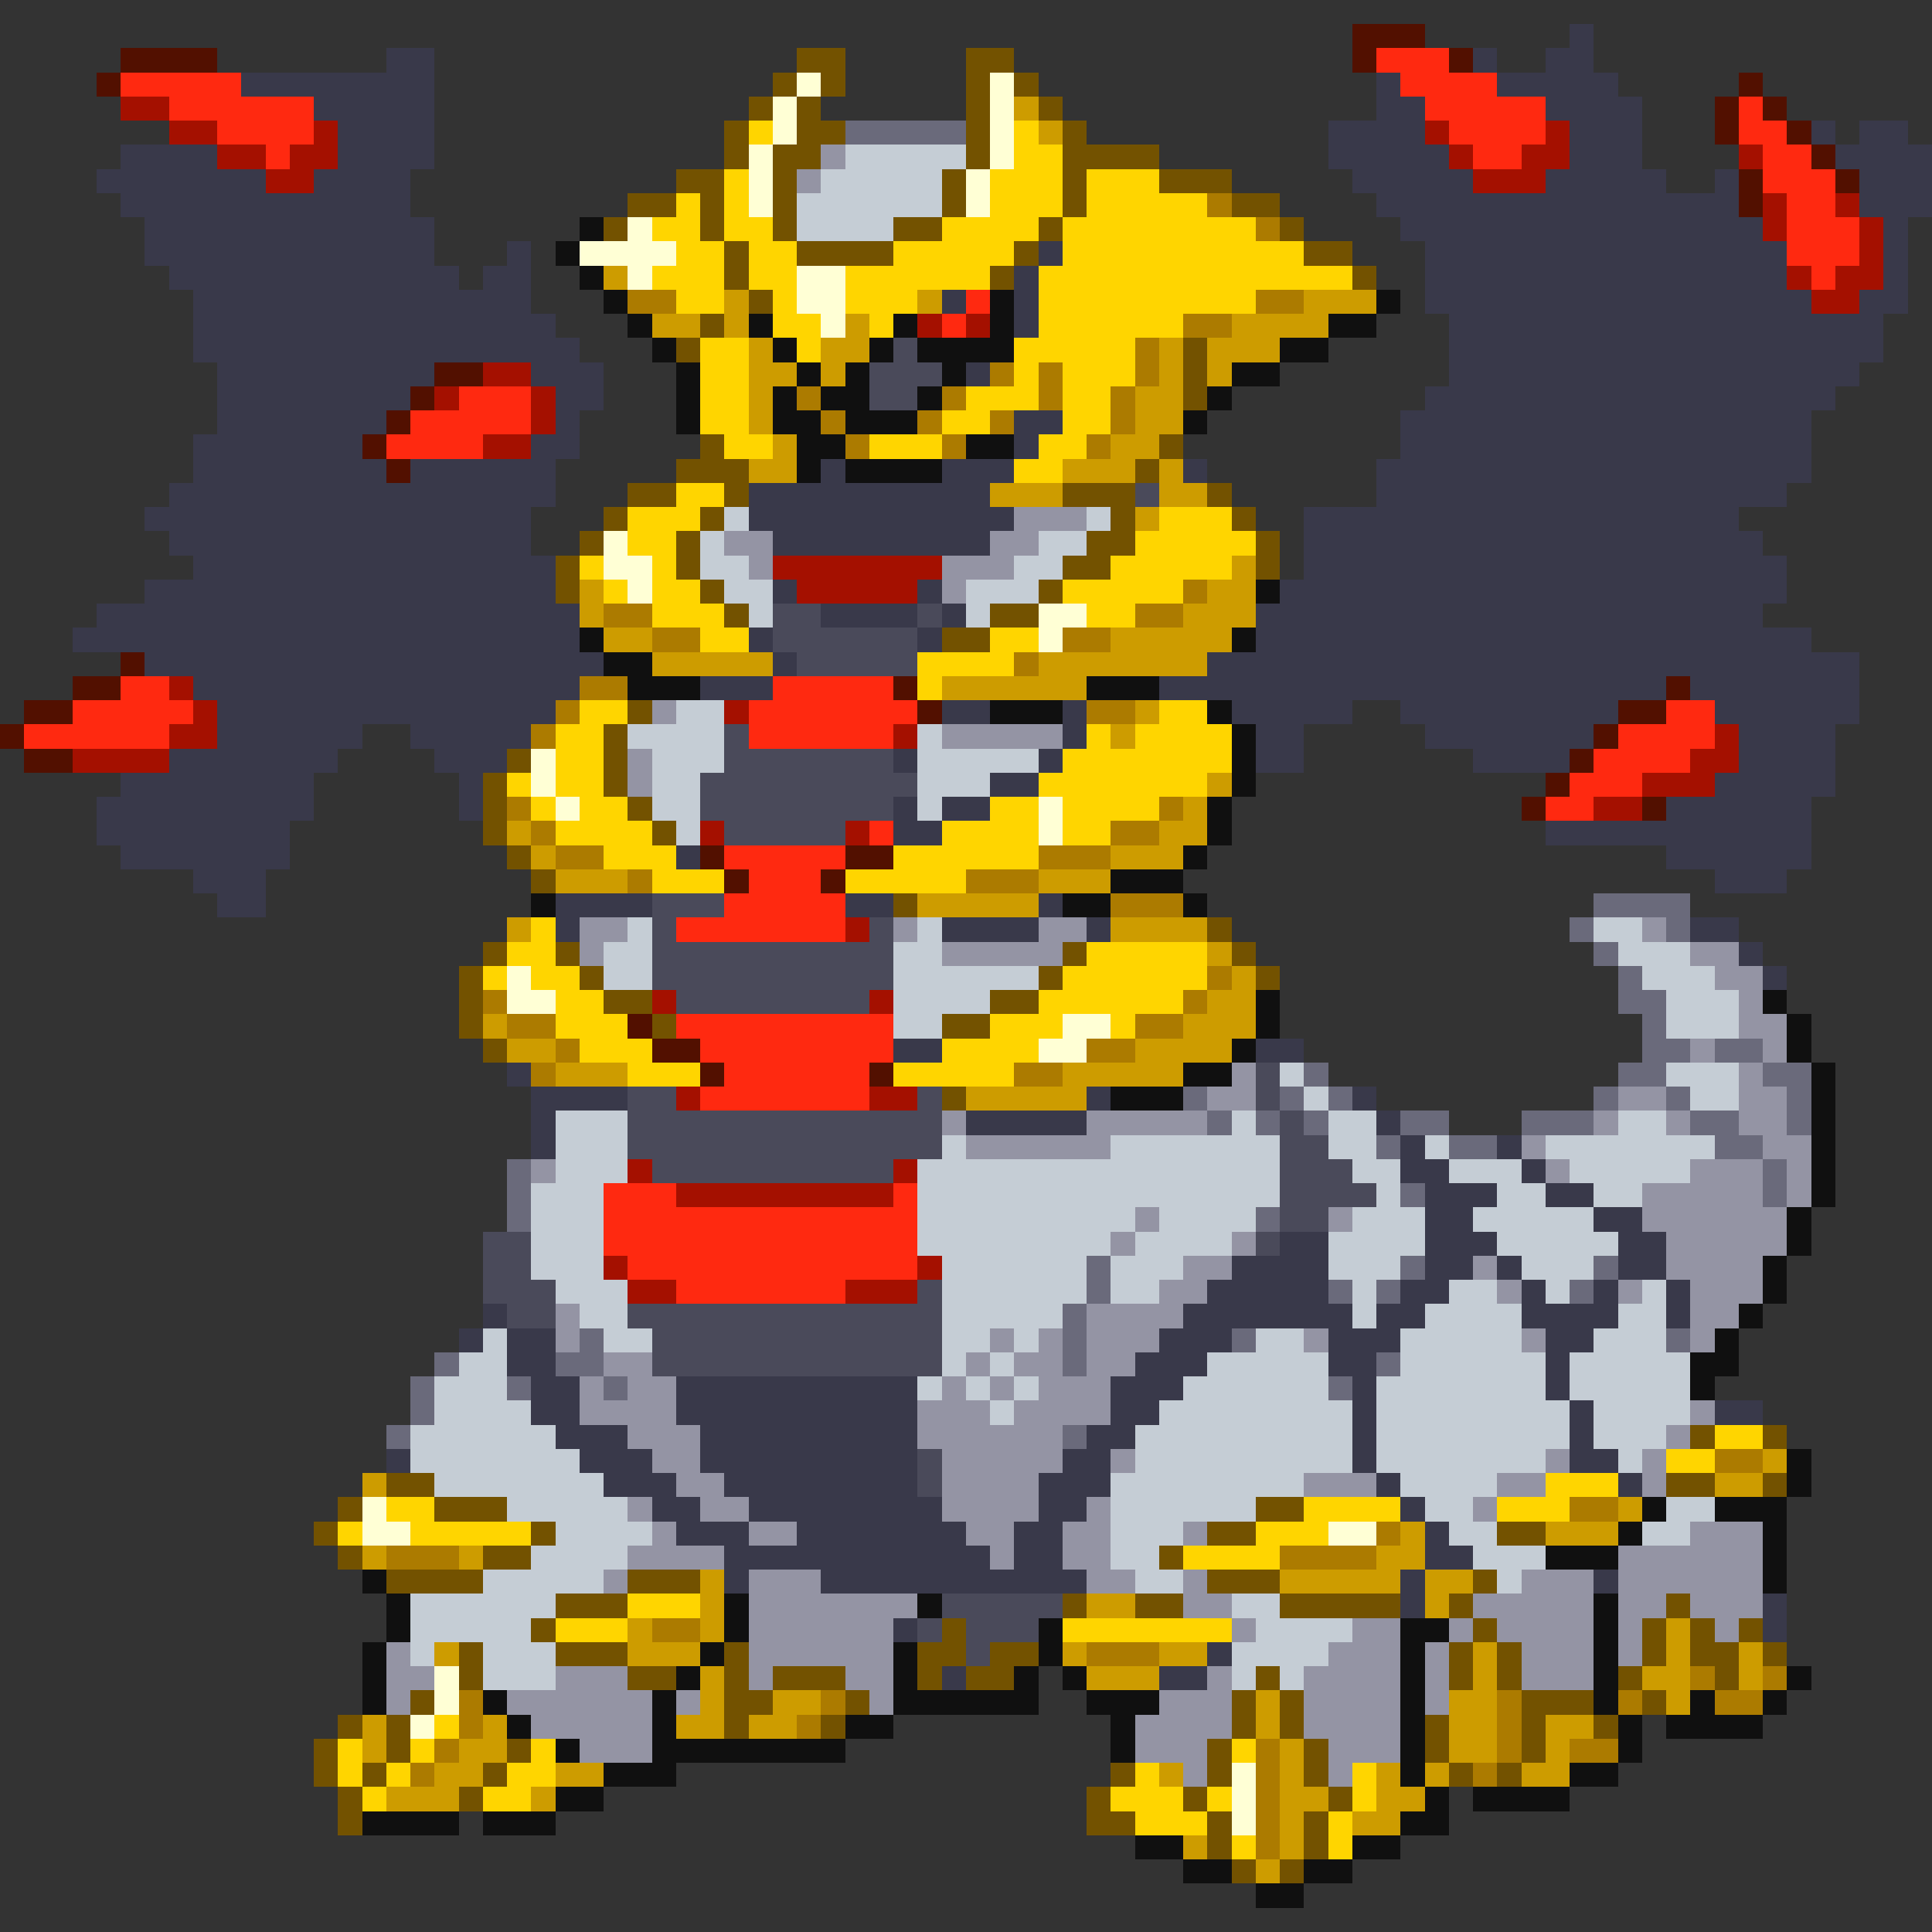 <svg xmlns="http://www.w3.org/2000/svg" viewBox="0 -0.5 80 80" shape-rendering="crispEdges">
<rect x="0" y="-0.5" width="80" height="80" fill="#333333" stroke="none"/>
<path stroke="#521000" d="M56 1h3M5 2h4M56 2h1M60 2h1M4 3h1M72 3h1M71 4h1M73 4h1M71 5h1M74 5h1M75 6h1M72 7h1M76 7h1M72 8h1M18 15h2M17 16h1M16 17h1M15 18h1M16 19h1M5 27h1M3 28h2M37 28h1M69 28h1M1 29h2M38 29h1M67 29h2M0 30h1M66 30h1M1 31h2M65 31h1M64 32h1M63 33h1M68 33h1M29 35h1M35 35h2M30 36h1M34 36h1M26 42h1M27 43h2M29 44h1M36 44h1" />
<path stroke="#39394a" d="M65 1h1M16 2h2M61 2h1M64 2h2M10 3h8M57 3h1M62 3h5M13 4h5M57 4h2M64 4h4M14 5h4M55 5h4M65 5h3M75 5h1M77 5h2M5 6h4M14 6h4M55 6h5M65 6h3M76 6h4M4 7h7M13 7h4M56 7h5M64 7h5M71 7h1M77 7h3M5 8h12M57 8h15M77 8h3M6 9h12M58 9h15M78 9h1M6 10h12M21 10h1M43 10h1M59 10h15M78 10h1M7 11h12M20 11h2M42 11h1M59 11h15M78 11h1M8 12h14M39 12h1M42 12h1M59 12h16M77 12h2M8 13h15M42 13h1M60 13h18M8 14h16M60 14h18M9 15h9M22 15h3M40 15h1M60 15h17M9 16h8M23 16h2M59 16h17M9 17h7M23 17h1M42 17h2M58 17h17M8 18h7M22 18h2M42 18h1M58 18h17M8 19h8M17 19h6M34 19h1M39 19h3M49 19h1M57 19h18M7 20h16M31 20h10M57 20h17M6 21h16M31 21h11M54 21h18M7 22h15M32 22h9M54 22h19M8 23h15M54 23h20M6 24h17M32 24h1M38 24h1M53 24h21M4 25h20M34 25h4M39 25h1M52 25h21M3 26h21M31 26h1M38 26h1M52 26h23M6 27h19M32 27h1M50 27h27M8 28h16M29 28h3M48 28h21M70 28h7M9 29h14M39 29h2M44 29h1M51 29h5M58 29h9M71 29h6M9 30h6M17 30h5M44 30h1M52 30h2M59 30h7M72 30h4M7 31h7M18 31h3M37 31h1M43 31h1M52 31h2M61 31h4M72 31h4M5 32h8M19 32h1M41 32h2M71 32h5M4 33h9M19 33h1M37 33h1M39 33h2M69 33h6M4 34h8M37 34h2M64 34h11M5 35h7M28 35h1M69 35h6M8 36h3M71 36h3M9 37h2M23 37h4M35 37h2M43 37h1M23 38h1M39 38h4M45 38h1M70 38h2M72 39h1M73 40h1M37 43h2M52 43h2M21 44h1M22 45h4M45 45h1M56 45h1M22 46h1M40 46h5M57 46h1M22 47h1M58 47h1M62 47h1M58 48h2M63 48h1M59 49h3M64 49h2M59 50h2M66 50h2M53 51h2M59 51h3M67 51h2M51 52h4M59 52h2M62 52h1M67 52h2M50 53h5M58 53h2M63 53h1M66 53h1M69 53h1M20 54h1M49 54h7M57 54h2M63 54h4M69 54h1M19 55h1M21 55h2M48 55h3M55 55h3M64 55h2M21 56h2M47 56h3M55 56h2M64 56h1M22 57h2M28 57h10M46 57h3M56 57h1M64 57h1M22 58h2M28 58h10M46 58h2M56 58h1M65 58h1M71 58h2M23 59h3M29 59h9M45 59h2M56 59h1M65 59h1M16 60h1M24 60h3M29 60h9M44 60h2M56 60h1M65 60h2M25 61h3M30 61h8M43 61h3M57 61h1M67 61h1M27 62h2M31 62h8M43 62h2M58 62h1M28 63h3M33 63h7M42 63h2M59 63h1M30 64h11M42 64h2M59 64h2M30 65h1M34 65h11M58 65h1M66 65h1M58 66h1M73 66h1M37 67h1M73 67h1M50 68h1M39 69h1M48 69h2" />
<path stroke="#735200" d="M33 2h2M40 2h2M32 3h1M34 3h1M40 3h1M42 3h1M31 4h1M33 4h1M40 4h1M43 4h1M30 5h1M33 5h2M40 5h1M44 5h1M30 6h1M32 6h2M40 6h1M44 6h4M28 7h2M32 7h1M39 7h1M44 7h1M48 7h3M26 8h2M29 8h1M32 8h1M39 8h1M44 8h1M51 8h2M25 9h1M29 9h1M32 9h1M37 9h2M43 9h1M53 9h1M30 10h1M33 10h4M42 10h1M54 10h2M30 11h1M41 11h1M56 11h1M31 12h1M29 13h1M28 14h1M49 14h1M49 15h1M49 16h1M29 18h1M48 18h1M28 19h3M47 19h1M26 20h2M30 20h1M44 20h3M50 20h1M25 21h1M29 21h1M46 21h1M51 21h1M24 22h1M28 22h1M45 22h2M52 22h1M23 23h1M28 23h1M44 23h2M52 23h1M23 24h1M29 24h1M43 24h1M30 25h1M41 25h2M39 26h2M26 29h1M25 30h1M21 31h1M25 31h1M20 32h1M25 32h1M20 33h1M26 33h1M20 34h1M27 34h1M21 35h1M22 36h1M37 37h1M50 38h1M20 39h1M23 39h1M44 39h1M51 39h1M19 40h1M24 40h1M43 40h1M52 40h1M19 41h1M25 41h2M41 41h2M19 42h1M27 42h1M39 42h2M20 43h1M39 45h1M70 59h1M73 59h1M16 61h2M69 61h2M73 61h1M14 62h1M18 62h3M52 62h2M13 63h1M22 63h1M50 63h2M62 63h2M14 64h1M20 64h2M48 64h1M16 65h4M26 65h3M50 65h3M61 65h1M23 66h3M44 66h1M47 66h2M53 66h5M60 66h1M69 66h1M22 67h1M39 67h1M61 67h1M68 67h1M70 67h1M72 67h1M19 68h1M23 68h3M30 68h1M38 68h2M41 68h2M60 68h1M62 68h1M68 68h1M70 68h2M73 68h1M19 69h1M26 69h2M30 69h1M32 69h3M38 69h1M40 69h2M52 69h1M60 69h1M62 69h1M67 69h1M71 69h1M17 70h1M30 70h2M35 70h1M51 70h1M53 70h1M63 70h3M68 70h1M14 71h1M16 71h1M30 71h1M34 71h1M51 71h1M53 71h1M59 71h1M63 71h1M66 71h1M13 72h1M16 72h1M21 72h1M50 72h1M54 72h1M59 72h1M63 72h1M13 73h1M15 73h1M20 73h1M46 73h1M50 73h1M54 73h1M60 73h1M62 73h1M14 74h1M19 74h1M45 74h1M49 74h1M55 74h1M14 75h1M45 75h2M50 75h1M54 75h1M50 76h1M54 76h1M51 77h1M53 77h1" />
<path stroke="#ff2910" d="M57 2h3M5 3h5M58 3h4M7 4h6M59 4h5M72 4h1M9 5h4M60 5h4M72 5h2M11 6h1M61 6h2M73 6h2M73 7h3M74 8h2M74 9h3M74 10h3M75 11h1M40 12h1M39 13h1M19 16h3M17 17h5M16 18h4M5 28h2M32 28h5M3 29h5M31 29h7M69 29h2M1 30h6M31 30h6M67 30h4M66 31h4M65 32h3M64 33h2M36 34h1M30 35h5M31 36h3M30 37h5M28 38h7M28 42h9M29 43h8M30 44h6M29 45h7M25 49h3M37 49h1M25 50h13M25 51h13M26 52h12M28 53h7" />
<path stroke="#ffffd5" d="M33 3h1M41 3h1M32 4h1M41 4h1M32 5h1M41 5h1M31 6h1M41 6h1M31 7h1M40 7h1M31 8h1M40 8h1M26 9h1M24 10h4M26 11h1M33 11h2M33 12h2M34 13h1M25 22h1M25 23h2M26 24h1M43 25h2M43 26h1M22 31h1M22 32h1M23 33h1M43 33h1M43 34h1M21 40h1M21 41h2M44 42h2M43 43h2M15 62h1M15 63h2M55 63h2M18 69h1M18 70h1M17 71h1M51 73h1M51 74h1M51 75h1" />
<path stroke="#a41000" d="M5 4h2M7 5h2M13 5h1M59 5h1M64 5h1M9 6h2M12 6h2M60 6h1M63 6h2M72 6h1M11 7h2M61 7h3M73 8h1M76 8h1M73 9h1M77 9h1M77 10h1M74 11h1M76 11h2M75 12h2M38 13h1M40 13h1M20 15h2M18 16h1M22 16h1M22 17h1M20 18h2M32 23h7M33 24h5M7 28h1M8 29h1M30 29h1M7 30h2M37 30h1M71 30h1M3 31h4M70 31h2M68 32h3M66 33h2M29 34h1M35 34h1M35 38h1M27 41h1M36 41h1M28 45h1M36 45h2M26 48h1M37 48h1M28 49h9M25 52h1M38 52h1M26 53h2M35 53h3" />
<path stroke="#cd9c00" d="M42 4h1M43 5h1M25 11h1M30 12h1M38 12h1M54 12h3M27 13h2M30 13h1M35 13h1M51 13h4M31 14h1M34 14h2M48 14h1M50 14h3M31 15h2M34 15h1M48 15h1M50 15h1M31 16h1M47 16h2M31 17h1M47 17h2M32 18h1M46 18h2M31 19h2M44 19h3M48 19h1M41 20h3M48 20h2M47 21h1M51 23h1M24 24h1M50 24h2M24 25h1M49 25h3M25 26h2M46 26h5M27 27h5M43 27h7M39 28h6M47 29h1M46 30h1M50 32h1M49 33h1M21 34h1M48 34h2M22 35h1M46 35h3M23 36h3M43 36h3M38 37h5M21 38h1M46 38h4M50 39h1M51 40h1M50 41h2M20 42h1M49 42h3M21 43h2M47 43h4M23 44h3M44 44h5M40 45h5M73 60h1M15 61h1M71 61h2M67 62h1M58 63h1M64 63h3M15 64h1M19 64h1M57 64h2M29 65h1M53 65h5M59 65h2M29 66h1M45 66h2M59 66h1M26 67h1M29 67h1M69 67h1M18 68h1M26 68h3M44 68h1M48 68h2M61 68h1M69 68h1M72 68h1M29 69h1M45 69h3M61 69h1M68 69h2M72 69h1M29 70h1M32 70h2M52 70h1M60 70h2M69 70h1M15 71h1M20 71h1M28 71h2M31 71h2M52 71h1M60 71h2M64 71h2M15 72h1M19 72h2M53 72h1M60 72h2M64 72h1M18 73h2M23 73h2M48 73h1M53 73h1M57 73h1M59 73h1M63 73h2M16 74h3M22 74h1M53 74h2M57 74h2M53 75h1M56 75h2M49 76h1M53 76h1M52 77h1" />
<path stroke="#ffd500" d="M31 5h1M42 5h1M42 6h2M30 7h1M41 7h3M45 7h3M28 8h1M30 8h1M41 8h3M45 8h5M27 9h2M30 9h2M39 9h4M44 9h8M28 10h2M31 10h2M37 10h5M44 10h10M27 11h3M31 11h2M35 11h6M43 11h13M28 12h2M32 12h1M35 12h3M43 12h9M32 13h2M36 13h1M43 13h6M29 14h2M33 14h1M42 14h5M29 15h2M42 15h1M44 15h3M29 16h2M40 16h3M44 16h2M29 17h2M39 17h2M44 17h2M30 18h2M36 18h3M43 18h2M42 19h2M28 20h2M26 21h3M48 21h3M26 22h2M47 22h5M24 23h1M27 23h1M46 23h5M25 24h1M27 24h2M44 24h5M27 25h3M45 25h2M29 26h2M41 26h2M38 27h4M38 28h1M24 29h2M48 29h2M23 30h2M45 30h1M47 30h4M23 31h2M44 31h7M21 32h1M23 32h2M43 32h7M22 33h1M24 33h2M41 33h2M44 33h4M23 34h4M39 34h4M44 34h2M25 35h3M37 35h6M27 36h3M35 36h5M22 38h1M21 39h2M45 39h5M20 40h1M22 40h2M44 40h6M23 41h2M43 41h6M23 42h3M41 42h3M46 42h1M24 43h3M39 43h4M26 44h3M37 44h5M71 59h2M69 60h2M64 61h3M16 62h2M54 62h4M62 62h3M14 63h1M17 63h5M52 63h3M49 64h4M26 66h3M23 67h3M44 67h7M18 71h1M14 72h1M17 72h1M22 72h1M51 72h1M14 73h1M16 73h1M21 73h2M47 73h1M56 73h1M15 74h1M20 74h2M46 74h3M50 74h1M56 74h1M47 75h3M55 75h1M51 76h1M55 76h1" />
<path stroke="#6a6a7b" d="M35 5h5M66 37h4M65 38h1M69 38h1M66 39h1M67 40h1M67 41h2M68 42h1M68 43h2M71 43h2M54 44h1M67 44h2M73 44h2M49 45h1M53 45h1M55 45h1M66 45h1M69 45h1M74 45h1M50 46h1M52 46h1M54 46h1M58 46h2M63 46h3M70 46h2M74 46h1M57 47h1M60 47h2M71 47h2M21 48h1M73 48h1M21 49h1M58 49h1M73 49h1M21 50h1M52 50h1M45 52h1M58 52h1M66 52h1M45 53h1M55 53h1M57 53h1M65 53h1M44 54h1M24 55h1M44 55h1M51 55h1M69 55h1M18 56h1M23 56h2M44 56h1M57 56h1M17 57h1M21 57h1M25 57h1M55 57h1M17 58h1M16 59h1M44 59h1" />
<path stroke="#9494a4" d="M34 6h1M33 7h1M42 21h3M30 22h2M41 22h2M31 23h1M39 23h3M39 24h1M27 29h1M39 30h5M26 31h1M26 32h1M24 38h2M37 38h1M43 38h2M68 38h1M24 39h1M39 39h5M70 39h2M71 40h2M72 41h1M72 42h2M70 43h1M73 43h1M51 44h1M72 44h1M50 45h2M67 45h2M72 45h2M39 46h1M45 46h5M66 46h1M69 46h1M72 46h2M40 47h6M63 47h1M73 47h2M22 48h1M64 48h1M70 48h3M74 48h1M68 49h5M74 49h1M47 50h1M55 50h1M68 50h6M46 51h1M51 51h1M69 51h5M49 52h2M61 52h1M69 52h4M48 53h2M62 53h1M67 53h1M70 53h3M23 54h1M45 54h4M70 54h2M23 55h1M41 55h1M43 55h1M45 55h3M54 55h1M63 55h1M70 55h1M25 56h2M40 56h1M42 56h2M45 56h2M24 57h1M26 57h2M39 57h1M41 57h1M43 57h3M24 58h4M38 58h3M42 58h4M70 58h1M26 59h3M38 59h6M69 59h1M27 60h2M39 60h5M46 60h1M64 60h1M68 60h1M28 61h2M39 61h4M54 61h3M62 61h2M68 61h1M26 62h1M29 62h2M39 62h4M45 62h1M61 62h1M27 63h1M31 63h2M40 63h2M44 63h2M49 63h1M70 63h3M26 64h4M41 64h1M44 64h2M67 64h6M25 65h1M31 65h3M45 65h2M49 65h1M63 65h3M67 65h6M31 66h7M49 66h2M61 66h5M67 66h2M70 66h3M31 67h6M51 67h1M56 67h2M60 67h1M62 67h4M67 67h1M71 67h1M16 68h1M31 68h6M55 68h3M59 68h1M63 68h3M67 68h1M16 69h2M23 69h3M31 69h1M35 69h2M50 69h1M54 69h4M59 69h1M63 69h3M16 70h1M21 70h6M28 70h1M36 70h1M48 70h3M54 70h4M59 70h1M22 71h5M47 71h4M54 71h4M24 72h3M47 72h3M55 72h3M49 73h1M55 73h1" />
<path stroke="#c5cdd5" d="M35 6h5M34 7h5M33 8h6M33 9h4M30 21h1M45 21h1M29 22h1M43 22h2M29 23h2M42 23h2M30 24h2M40 24h3M31 25h1M40 25h1M28 29h2M26 30h4M38 30h1M27 31h3M38 31h5M27 32h2M38 32h3M27 33h2M38 33h1M28 34h1M26 38h1M38 38h1M66 38h2M25 39h2M37 39h2M67 39h3M25 40h2M37 40h6M68 40h3M37 41h4M69 41h3M37 42h2M69 42h3M53 44h1M69 44h3M54 45h1M70 45h2M23 46h3M51 46h1M55 46h2M67 46h2M23 47h3M39 47h1M46 47h7M55 47h2M59 47h1M64 47h7M23 48h3M38 48h15M56 48h2M60 48h3M65 48h5M22 49h3M38 49h15M57 49h1M62 49h2M66 49h2M22 50h3M38 50h9M48 50h4M56 50h3M61 50h5M22 51h3M38 51h8M47 51h4M55 51h4M62 51h5M22 52h3M39 52h6M46 52h3M55 52h3M63 52h3M23 53h3M39 53h6M46 53h2M56 53h1M60 53h2M64 53h1M68 53h1M24 54h2M39 54h5M56 54h1M59 54h4M67 54h2M20 55h1M25 55h2M39 55h2M42 55h1M52 55h2M58 55h5M66 55h3M19 56h2M39 56h1M41 56h1M50 56h5M58 56h6M65 56h5M18 57h3M38 57h1M40 57h1M42 57h1M49 57h6M57 57h7M65 57h5M18 58h4M41 58h1M48 58h8M57 58h8M66 58h4M17 59h6M47 59h9M57 59h8M66 59h3M17 60h7M47 60h9M57 60h7M67 60h1M18 61h7M46 61h8M58 61h4M21 62h5M46 62h6M59 62h2M69 62h2M23 63h4M46 63h3M60 63h2M68 63h2M22 64h4M46 64h2M61 64h3M20 65h5M47 65h2M62 65h1M17 66h6M51 66h2M17 67h5M52 67h4M17 68h1M20 68h3M51 68h4M20 69h3M51 69h1M53 69h1" />
<path stroke="#ac7b00" d="M50 8h1M52 9h1M26 12h2M52 12h2M49 13h2M47 14h1M41 15h1M43 15h1M47 15h1M33 16h1M39 16h1M43 16h1M46 16h1M34 17h1M38 17h1M41 17h1M46 17h1M35 18h1M39 18h1M45 18h1M49 24h1M25 25h2M47 25h2M27 26h2M44 26h2M42 27h1M24 28h2M23 29h1M45 29h2M22 30h1M21 33h1M48 33h1M22 34h1M46 34h2M23 35h2M43 35h3M26 36h1M40 36h3M46 37h3M50 40h1M20 41h1M49 41h1M21 42h2M47 42h2M23 43h1M45 43h2M22 44h1M42 44h2M71 60h2M65 62h2M57 63h1M16 64h3M53 64h4M27 67h2M45 68h3M70 69h1M73 69h1M19 70h1M34 70h1M62 70h1M67 70h1M71 70h2M19 71h1M33 71h1M62 71h1M18 72h1M52 72h1M62 72h1M65 72h2M17 73h1M52 73h1M61 73h1M52 74h1M52 75h1M52 76h1" />
<path stroke="#101010" d="M24 9h1M23 10h1M24 11h1M25 12h1M41 12h1M57 12h1M26 13h1M31 13h1M37 13h1M41 13h1M55 13h2M27 14h1M32 14h1M36 14h1M38 14h4M53 14h2M28 15h1M33 15h1M35 15h1M39 15h1M51 15h2M28 16h1M32 16h1M34 16h2M38 16h1M50 16h1M28 17h1M32 17h2M35 17h3M49 17h1M33 18h2M40 18h2M33 19h1M35 19h4M52 24h1M24 26h1M51 26h1M25 27h2M26 28h3M45 28h3M41 29h3M50 29h1M51 30h1M51 31h1M51 32h1M50 33h1M50 34h1M49 35h1M46 36h3M22 37h1M44 37h2M49 37h1M52 41h1M73 41h1M52 42h1M74 42h1M51 43h1M74 43h1M49 44h2M75 44h1M46 45h3M75 45h1M75 46h1M75 47h1M75 48h1M75 49h1M74 50h1M74 51h1M73 52h1M73 53h1M72 54h1M71 55h1M70 56h2M70 57h1M74 60h1M74 61h1M68 62h1M71 62h3M67 63h1M73 63h1M64 64h3M73 64h1M15 65h1M73 65h1M16 66h1M30 66h1M38 66h1M66 66h1M16 67h1M30 67h1M43 67h1M58 67h2M66 67h1M15 68h1M29 68h1M37 68h1M43 68h1M58 68h1M66 68h1M15 69h1M28 69h1M37 69h1M42 69h1M44 69h1M58 69h1M66 69h1M74 69h1M15 70h1M20 70h1M27 70h1M37 70h6M45 70h3M58 70h1M66 70h1M70 70h1M73 70h1M21 71h1M27 71h1M35 71h2M46 71h1M58 71h1M67 71h1M69 71h4M23 72h1M27 72h8M46 72h1M58 72h1M67 72h1M25 73h3M58 73h1M65 73h2M23 74h2M59 74h1M61 74h4M15 75h4M20 75h3M58 75h2M47 76h2M56 76h2M49 77h2M54 77h2M52 78h2" />
<path stroke="#4a4a5a" d="M37 14h1M36 15h3M36 16h2M47 20h1M32 25h2M38 25h1M32 26h6M33 27h5M30 30h1M30 31h7M29 32h9M29 33h8M30 34h5M27 37h3M27 38h1M36 38h1M27 39h10M27 40h10M28 41h8M52 44h1M26 45h2M38 45h1M52 45h1M26 46h13M53 46h1M26 47h13M53 47h2M27 48h10M53 48h3M53 49h4M53 50h2M20 51h2M52 51h1M20 52h2M20 53h3M38 53h1M21 54h2M26 54h13M27 55h12M27 56h12M38 60h1M38 61h1M39 66h5M38 67h1M40 67h3M40 68h1" />
</svg>